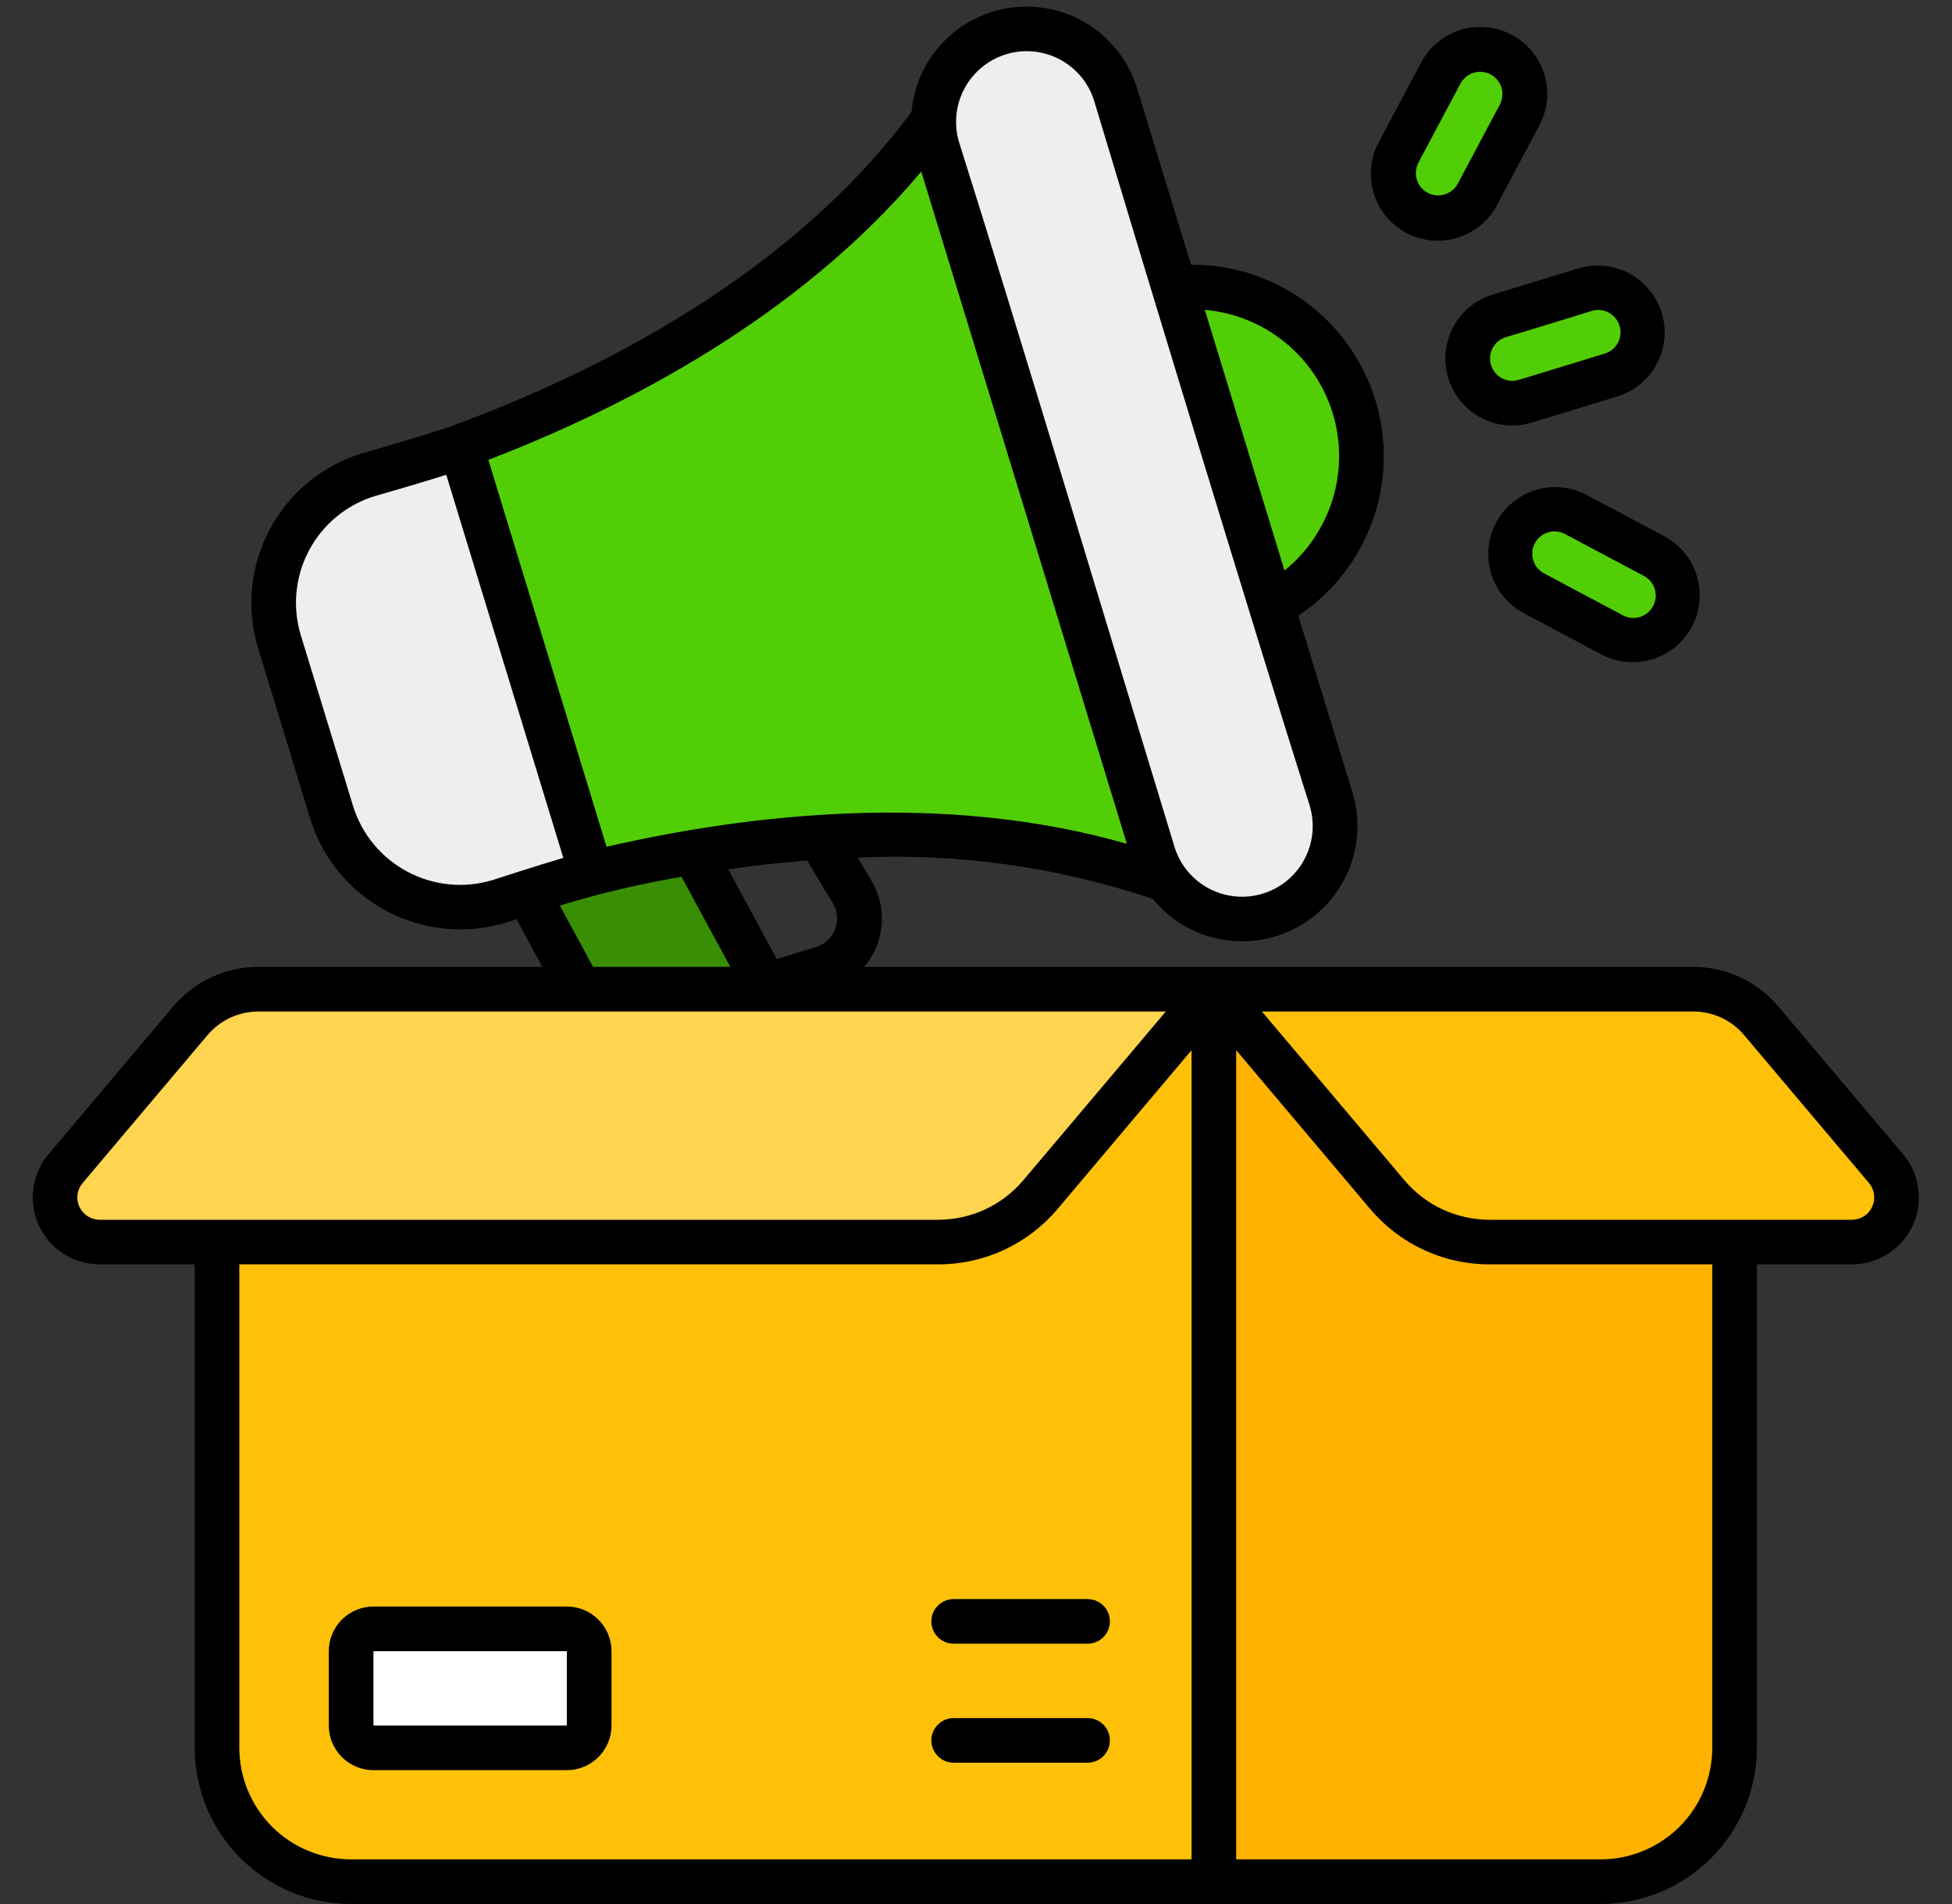 <svg width="41" height="40" viewBox="0 0 41 40" fill="none" xmlns="http://www.w3.org/2000/svg">
  <rect x="0" y="0" width="41" height="40" fill="#333333" stroke="none"/>
  <g clip-path="url(#clip0_831_32164)">
    <path d="M16.867 24.501L15.309 24.978C15.102 25.041 14.88 25.031 14.68 24.948C14.479 24.866 14.314 24.718 14.211 24.527L10.324 17.352L13.711 16.316L17.417 23.158C17.483 23.28 17.521 23.416 17.529 23.554C17.536 23.693 17.513 23.832 17.46 23.96C17.408 24.089 17.327 24.204 17.224 24.298C17.122 24.391 17 24.461 16.867 24.501Z" fill="#398F04"/>
    <path d="M20.992 0.694C20.748 0.767 20.52 0.886 20.323 1.047C20.125 1.207 19.961 1.405 19.84 1.628C19.718 1.852 19.642 2.097 19.616 2.351C19.59 2.604 19.613 2.859 19.686 3.103L24.225 17.956C24.383 18.443 24.726 18.848 25.18 19.085C25.635 19.322 26.164 19.371 26.654 19.221C27.143 19.071 27.555 18.735 27.799 18.285C28.044 17.835 28.102 17.307 27.96 16.815L23.42 1.961C23.266 1.472 22.923 1.063 22.468 0.825C22.013 0.588 21.482 0.541 20.992 0.694Z" fill="#EEEEEE"/>
    <path d="M24.227 17.952L19.687 3.1C19.629 2.912 19.602 2.716 19.604 2.52C16.908 6.241 12.516 8.332 9.679 9.378C9.202 9.554 7.736 9.972 7.736 9.972C7.383 10.08 7.055 10.256 6.77 10.491C6.485 10.726 6.249 11.015 6.075 11.341C5.902 11.667 5.794 12.024 5.759 12.392C5.724 12.76 5.761 13.131 5.869 13.484L6.966 17.07C7.184 17.783 7.677 18.38 8.335 18.73C8.994 19.08 9.764 19.154 10.477 18.936C10.477 18.936 11.926 18.463 12.42 18.342C15.357 17.624 20.168 16.901 24.482 18.478C24.371 18.317 24.285 18.14 24.227 17.952ZM26.713 12.721C27.44 12.333 28.011 11.704 28.326 10.942C28.641 10.18 28.681 9.332 28.44 8.544C28.199 7.755 27.691 7.075 27.004 6.619C26.316 6.164 25.492 5.961 24.672 6.046L26.713 12.721ZM33.281 6.084L31.488 6.632C31.251 6.704 31.052 6.869 30.935 7.088C30.818 7.308 30.793 7.565 30.866 7.802C30.939 8.04 31.103 8.239 31.322 8.356C31.542 8.473 31.799 8.498 32.037 8.425L33.83 7.876C33.949 7.842 34.06 7.784 34.157 7.706C34.253 7.628 34.334 7.531 34.393 7.422C34.452 7.313 34.488 7.193 34.501 7.069C34.513 6.946 34.501 6.821 34.464 6.702C34.428 6.583 34.368 6.473 34.289 6.377C34.21 6.282 34.112 6.203 34.002 6.145C33.892 6.088 33.772 6.053 33.648 6.042C33.524 6.032 33.4 6.046 33.281 6.084ZM33.865 13.337L32.209 12.457C32.1 12.399 32.004 12.32 31.925 12.225C31.847 12.13 31.788 12.021 31.752 11.903C31.716 11.785 31.703 11.662 31.715 11.539C31.727 11.416 31.763 11.297 31.821 11.189C31.878 11.08 31.957 10.984 32.052 10.905C32.147 10.827 32.257 10.768 32.374 10.732C32.492 10.696 32.616 10.683 32.738 10.695C32.861 10.707 32.98 10.743 33.089 10.8L34.745 11.681C34.854 11.739 34.95 11.817 35.028 11.912C35.107 12.007 35.166 12.117 35.202 12.235C35.238 12.352 35.25 12.476 35.238 12.599C35.227 12.721 35.191 12.84 35.133 12.949C35.075 13.058 34.996 13.154 34.901 13.232C34.806 13.311 34.697 13.37 34.579 13.406C34.461 13.442 34.338 13.454 34.215 13.443C34.093 13.431 33.974 13.395 33.865 13.337L33.865 13.337ZM30.258 1.537L29.377 3.193C29.319 3.302 29.284 3.421 29.272 3.543C29.26 3.666 29.273 3.79 29.308 3.907C29.381 4.145 29.546 4.345 29.765 4.461C29.985 4.578 30.242 4.603 30.48 4.53C30.718 4.457 30.917 4.293 31.034 4.073L31.914 2.417C32.031 2.197 32.055 1.94 31.983 1.703C31.91 1.465 31.745 1.266 31.526 1.149C31.306 1.032 31.049 1.007 30.811 1.08C30.573 1.153 30.374 1.317 30.258 1.537Z" fill="#52CE06"/>
    <path d="M12.42 18.343L10.477 18.937C9.764 19.155 8.993 19.081 8.334 18.73C7.676 18.38 7.183 17.783 6.965 17.07L5.869 13.485C5.761 13.131 5.724 12.76 5.759 12.393C5.794 12.025 5.902 11.668 6.075 11.342C6.249 11.016 6.485 10.727 6.77 10.492C7.055 10.257 7.383 10.081 7.736 9.973L9.679 9.379L12.42 18.343Z" fill="#EEEEEE"/>
    <path d="M4.562 21.719V36.719C4.562 37.465 4.859 38.18 5.386 38.708C5.914 39.235 6.629 39.531 7.375 39.531H33.625C34.371 39.531 35.086 39.235 35.614 38.708C36.141 38.18 36.438 37.465 36.438 36.719V21.719C36.438 21.47 36.339 21.232 36.163 21.056C35.987 20.88 35.749 20.781 35.5 20.781H5.5C5.251 20.781 5.013 20.88 4.837 21.056C4.661 21.232 4.562 21.47 4.562 21.719Z" fill="#FFC107"/>
    <path d="M25.5 20.781V39.531H33.625C34.371 39.531 35.086 39.235 35.614 38.708C36.141 38.18 36.438 37.465 36.438 36.719V21.719C36.438 21.47 36.339 21.232 36.163 21.056C35.987 20.88 35.749 20.781 35.5 20.781H25.5Z" fill="#FFB300"/>
    <path d="M1.377 24.552L3.997 21.447C4.173 21.238 4.392 21.071 4.64 20.956C4.887 20.841 5.157 20.781 5.43 20.781H25.497L21.856 25.095C21.592 25.408 21.263 25.66 20.892 25.832C20.52 26.004 20.116 26.094 19.707 26.094H2.094C1.915 26.094 1.74 26.043 1.589 25.947C1.439 25.85 1.319 25.713 1.243 25.551C1.168 25.389 1.141 25.209 1.165 25.032C1.188 24.855 1.262 24.688 1.377 24.552Z" fill="#FFD54F"/>
    <path d="M39.619 24.552L37 21.447C36.824 21.238 36.605 21.071 36.357 20.956C36.11 20.841 35.84 20.781 35.567 20.781H25.5L29.141 25.095C29.405 25.408 29.734 25.66 30.105 25.832C30.476 26.004 30.881 26.094 31.29 26.094H38.903C39.082 26.094 39.257 26.043 39.407 25.947C39.558 25.85 39.678 25.713 39.753 25.551C39.828 25.389 39.856 25.209 39.832 25.032C39.808 24.855 39.735 24.688 39.619 24.552Z" fill="#FFC107"/>
    <path d="M11.906 34.219H7.844C7.585 34.219 7.375 34.429 7.375 34.688V36.25C7.375 36.509 7.585 36.719 7.844 36.719H11.906C12.165 36.719 12.375 36.509 12.375 36.25V34.688C12.375 34.429 12.165 34.219 11.906 34.219Z" fill="white"/>
    <path d="M32.176 8.877L33.969 8.329C34.145 8.275 34.31 8.187 34.452 8.07C34.595 7.952 34.713 7.808 34.799 7.645C34.886 7.482 34.94 7.303 34.958 7.119C34.975 6.935 34.957 6.75 34.903 6.573C34.849 6.397 34.76 6.232 34.643 6.09C34.526 5.947 34.381 5.83 34.218 5.743C34.055 5.656 33.877 5.602 33.693 5.585C33.509 5.567 33.323 5.586 33.147 5.64L31.354 6.188C31.177 6.242 31.013 6.33 30.87 6.447C30.728 6.565 30.61 6.709 30.523 6.872C30.436 7.035 30.383 7.214 30.365 7.398C30.347 7.582 30.366 7.767 30.42 7.944C30.474 8.12 30.562 8.285 30.68 8.427C30.797 8.57 30.942 8.688 31.105 8.774C31.268 8.861 31.446 8.915 31.63 8.932C31.814 8.95 32 8.931 32.176 8.877ZM31.628 7.084C31.628 7.084 32.974 6.677 33.421 6.536C33.48 6.516 33.543 6.508 33.605 6.513C33.667 6.518 33.728 6.535 33.784 6.564C33.839 6.592 33.889 6.632 33.929 6.68C33.969 6.728 33.999 6.783 34.017 6.843C34.035 6.903 34.041 6.966 34.035 7.028C34.029 7.09 34.01 7.151 33.98 7.205C33.95 7.26 33.909 7.309 33.86 7.347C33.811 7.386 33.755 7.415 33.695 7.432L31.903 7.98C31.784 8.017 31.655 8.004 31.546 7.946C31.436 7.888 31.354 7.788 31.317 7.669C31.281 7.55 31.293 7.422 31.352 7.312C31.41 7.202 31.509 7.12 31.628 7.084H31.628ZM31.992 12.874L33.648 13.755C33.977 13.925 34.359 13.958 34.713 13.848C35.066 13.738 35.362 13.493 35.536 13.166C35.709 12.839 35.747 12.457 35.641 12.102C35.535 11.747 35.293 11.449 34.968 11.271L33.312 10.391C32.983 10.221 32.601 10.187 32.247 10.297C31.894 10.408 31.598 10.653 31.424 10.98C31.25 11.307 31.213 11.689 31.319 12.043C31.425 12.398 31.667 12.697 31.992 12.874ZM32.238 11.413C32.267 11.358 32.306 11.31 32.354 11.271C32.401 11.232 32.456 11.202 32.515 11.184C32.574 11.166 32.636 11.16 32.697 11.166C32.758 11.172 32.818 11.19 32.872 11.219L34.528 12.099C34.583 12.128 34.631 12.167 34.67 12.215C34.709 12.262 34.739 12.317 34.757 12.376C34.775 12.435 34.781 12.497 34.775 12.558C34.769 12.619 34.751 12.679 34.722 12.733C34.693 12.787 34.654 12.835 34.606 12.875C34.559 12.914 34.504 12.943 34.445 12.961C34.386 12.979 34.324 12.985 34.263 12.979C34.202 12.974 34.142 12.956 34.088 12.927L32.432 12.046C32.322 11.988 32.241 11.888 32.205 11.77C32.168 11.651 32.18 11.523 32.238 11.413ZM31.449 4.296L32.329 2.64C32.417 2.477 32.472 2.298 32.491 2.114C32.509 1.929 32.491 1.743 32.438 1.565C32.384 1.388 32.296 1.223 32.178 1.08C32.06 0.936 31.915 0.818 31.752 0.731C31.588 0.644 31.409 0.59 31.224 0.573C31.039 0.555 30.853 0.574 30.676 0.629C30.499 0.684 30.334 0.773 30.192 0.892C30.049 1.01 29.932 1.156 29.846 1.32L28.965 2.976C28.876 3.139 28.82 3.319 28.801 3.504C28.781 3.689 28.799 3.876 28.852 4.054C28.905 4.232 28.994 4.398 29.112 4.542C29.23 4.686 29.375 4.805 29.539 4.892C29.703 4.979 29.883 5.033 30.068 5.051C30.254 5.068 30.44 5.048 30.618 4.993C30.796 4.937 30.96 4.847 31.103 4.728C31.245 4.608 31.363 4.462 31.448 4.296H31.449ZM29.987 4.05C29.933 4.021 29.885 3.982 29.846 3.935C29.806 3.887 29.777 3.832 29.759 3.773C29.741 3.715 29.735 3.653 29.741 3.591C29.747 3.53 29.764 3.471 29.793 3.416L30.674 1.76C30.702 1.705 30.741 1.657 30.789 1.617C30.837 1.578 30.891 1.548 30.95 1.53C31.009 1.511 31.072 1.505 31.133 1.511C31.195 1.517 31.254 1.534 31.309 1.563C31.363 1.592 31.412 1.632 31.451 1.68C31.49 1.727 31.52 1.782 31.538 1.842C31.555 1.901 31.561 1.963 31.555 2.024C31.549 2.086 31.531 2.146 31.501 2.2L30.621 3.856C30.563 3.966 30.463 4.048 30.344 4.084C30.226 4.121 30.097 4.109 29.987 4.05Z" fill="black"/>
    <path d="M36.902 36.718V26.562H38.899C39.167 26.562 39.429 26.485 39.655 26.341C39.881 26.197 40.061 25.991 40.174 25.748C40.287 25.506 40.328 25.235 40.292 24.97C40.257 24.704 40.146 24.454 39.974 24.25L37.353 21.145C37.134 20.884 36.859 20.674 36.55 20.53C36.241 20.386 35.903 20.312 35.562 20.312H18.152C18.364 20.063 18.492 19.753 18.519 19.427C18.546 19.101 18.469 18.774 18.3 18.494L18.014 18.017C20.115 17.918 22.217 18.212 24.212 18.883C24.565 19.316 25.057 19.614 25.605 19.726C26.152 19.837 26.722 19.756 27.216 19.497C27.711 19.236 28.101 18.813 28.319 18.299C28.538 17.785 28.571 17.21 28.415 16.674L27.27 12.935C27.991 12.455 28.538 11.756 28.83 10.94C29.122 10.125 29.142 9.237 28.889 8.409C28.636 7.581 28.122 6.856 27.424 6.343C26.727 5.83 25.882 5.556 25.016 5.562L23.872 1.822C23.701 1.289 23.35 0.832 22.88 0.528C22.41 0.224 21.849 0.091 21.293 0.154C20.736 0.216 20.219 0.469 19.827 0.869C19.436 1.269 19.195 1.793 19.146 2.35C16.596 5.797 12.512 7.835 9.518 8.939C9.064 9.107 7.624 9.518 7.601 9.525C6.769 9.78 6.073 10.355 5.665 11.123C5.256 11.891 5.169 12.79 5.423 13.622L6.519 17.208C6.777 18.039 7.354 18.734 8.123 19.142C8.892 19.549 9.791 19.636 10.624 19.384L10.849 19.311L11.391 20.312H5.43C5.089 20.312 4.751 20.386 4.442 20.53C4.133 20.673 3.858 20.883 3.638 21.144L1.018 24.25C0.846 24.454 0.735 24.704 0.7 24.97C0.664 25.235 0.706 25.505 0.818 25.748C0.931 25.991 1.111 26.197 1.337 26.341C1.563 26.485 1.825 26.562 2.093 26.562H4.09V36.718C4.091 37.588 4.437 38.422 5.052 39.037C5.667 39.653 6.501 39.998 7.371 39.999H33.621C34.491 39.998 35.325 39.653 35.94 39.037C36.555 38.422 36.901 37.588 36.902 36.718ZM35.562 21.25C35.767 21.249 35.969 21.294 36.155 21.38C36.341 21.467 36.505 21.593 36.637 21.75L39.257 24.854C39.315 24.922 39.351 25.006 39.363 25.094C39.375 25.183 39.361 25.273 39.323 25.353C39.286 25.434 39.226 25.503 39.151 25.551C39.076 25.599 38.988 25.624 38.899 25.625H31.286C30.945 25.625 30.608 25.55 30.299 25.407C29.99 25.263 29.716 25.053 29.496 24.792L26.505 21.25H35.562ZM27.993 8.682C28.172 9.271 28.171 9.9 27.991 10.489C27.81 11.077 27.458 11.598 26.98 11.986L25.306 6.509C25.919 6.563 26.503 6.798 26.981 7.185C27.46 7.572 27.812 8.093 27.993 8.682ZM21.132 1.14C21.503 1.027 21.904 1.063 22.248 1.242C22.593 1.421 22.854 1.727 22.975 2.096C24.092 5.815 26.345 13.246 27.516 16.948C27.622 17.322 27.578 17.723 27.392 18.064C27.206 18.406 26.894 18.661 26.522 18.774C26.15 18.888 25.749 18.851 25.404 18.672C25.059 18.493 24.798 18.186 24.677 17.816C23.542 14.103 21.308 6.665 20.137 2.964C20.032 2.59 20.077 2.19 20.263 1.849C20.449 1.509 20.761 1.254 21.132 1.14ZM19.35 3.602L23.669 17.727C19.827 16.623 15.726 17.102 12.74 17.789L10.257 9.661C13.116 8.562 16.784 6.665 19.352 3.602H19.35ZM15.295 18.262C15.846 18.183 16.399 18.121 16.954 18.078L17.496 18.979C17.544 19.06 17.573 19.151 17.581 19.245C17.588 19.338 17.575 19.433 17.541 19.52C17.508 19.608 17.455 19.688 17.386 19.752C17.318 19.816 17.236 19.865 17.146 19.893L16.315 20.147L15.295 18.262ZM15.34 20.312H12.457L11.759 19.024C12.597 18.768 13.451 18.567 14.314 18.421L15.34 20.312ZM10.342 18.49C9.748 18.669 9.107 18.605 8.559 18.314C8.011 18.023 7.6 17.527 7.416 16.934L6.319 13.348C6.138 12.755 6.199 12.114 6.489 11.566C6.779 11.018 7.274 10.607 7.867 10.424C7.913 10.411 8.759 10.169 9.373 9.975L11.832 18.022C11.216 18.205 10.381 18.477 10.342 18.49ZM2.093 25.625C2.004 25.625 1.916 25.599 1.841 25.551C1.766 25.503 1.706 25.434 1.668 25.353C1.63 25.272 1.617 25.182 1.628 25.094C1.64 25.005 1.677 24.922 1.735 24.854L4.355 21.75C4.487 21.593 4.651 21.467 4.837 21.38C5.023 21.294 5.225 21.249 5.43 21.25H24.487L21.496 24.792C21.276 25.053 21.002 25.263 20.693 25.407C20.384 25.55 20.047 25.625 19.706 25.625H2.093ZM25.027 39.062H7.371C6.75 39.061 6.154 38.814 5.714 38.375C5.275 37.935 5.028 37.34 5.027 36.718V26.562H19.706C20.184 26.563 20.656 26.459 21.089 26.258C21.523 26.056 21.907 25.762 22.215 25.397L25.027 22.063V39.062ZM33.621 39.062H25.965V22.062L28.777 25.396C29.085 25.762 29.469 26.055 29.902 26.257C30.336 26.458 30.808 26.563 31.286 26.562H35.965V36.718C35.964 37.34 35.717 37.935 35.278 38.375C34.838 38.814 34.242 39.061 33.621 39.062Z" fill="black"/>
    <path d="M22.844 36.094H20.031C19.907 36.094 19.788 36.143 19.7 36.231C19.612 36.319 19.562 36.438 19.562 36.562C19.562 36.687 19.612 36.806 19.7 36.894C19.788 36.982 19.907 37.031 20.031 37.031H22.844C22.968 37.031 23.087 36.982 23.175 36.894C23.263 36.806 23.312 36.687 23.312 36.562C23.312 36.438 23.263 36.319 23.175 36.231C23.087 36.143 22.968 36.094 22.844 36.094ZM19.562 34.062C19.562 34.187 19.612 34.306 19.7 34.394C19.788 34.482 19.907 34.531 20.031 34.531H22.844C22.968 34.531 23.087 34.482 23.175 34.394C23.263 34.306 23.312 34.187 23.312 34.062C23.312 33.938 23.263 33.819 23.175 33.731C23.087 33.643 22.968 33.594 22.844 33.594H20.031C19.907 33.594 19.788 33.643 19.7 33.731C19.612 33.819 19.562 33.938 19.562 34.062ZM11.906 33.75H7.844C7.595 33.75 7.357 33.849 7.181 34.025C7.005 34.2 6.906 34.439 6.906 34.688V36.25C6.906 36.499 7.005 36.737 7.181 36.913C7.357 37.089 7.595 37.188 7.844 37.188H11.906C12.155 37.188 12.393 37.089 12.569 36.913C12.745 36.737 12.844 36.499 12.844 36.25V34.688C12.844 34.439 12.745 34.2 12.569 34.025C12.393 33.849 12.155 33.75 11.906 33.75ZM7.844 36.25V34.688H11.906V36.25H7.844Z" fill="black"/>
  </g>
  <defs>
    <clipPath id="clip0_831_32164">
      <rect width="40" height="40" fill="white" transform="translate(0.5)"/>
    </clipPath>
  </defs>
</svg>